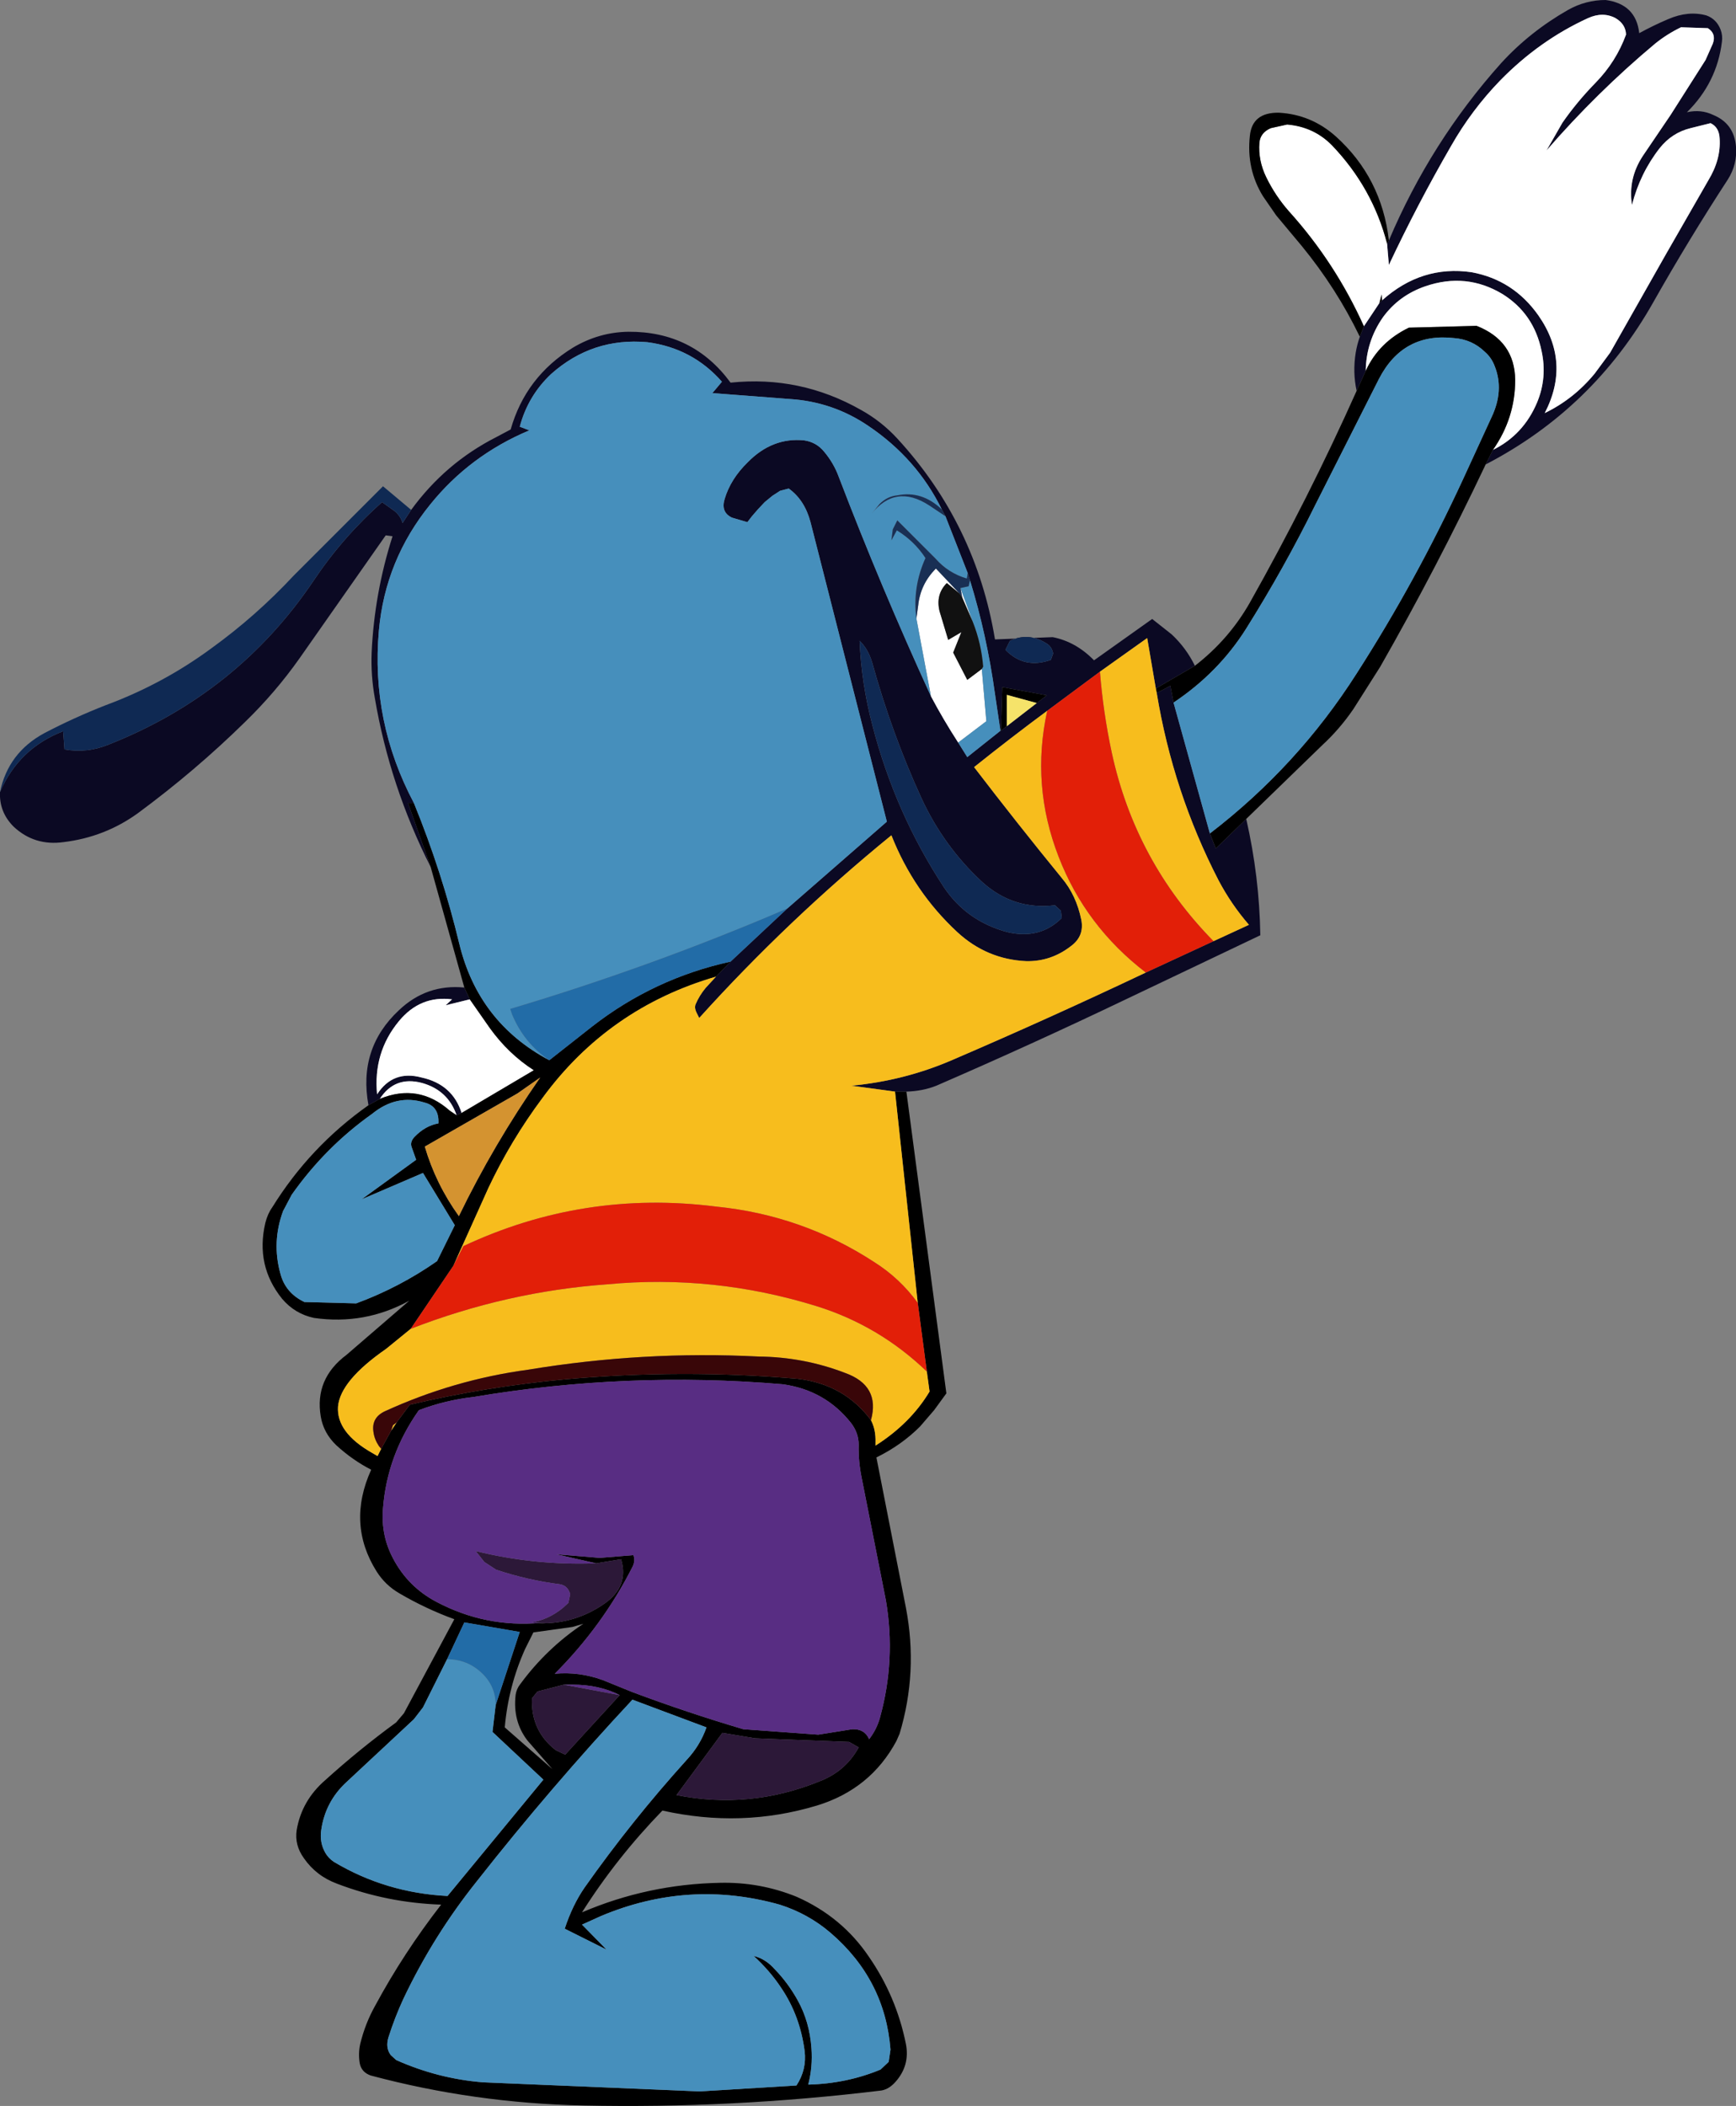 <?xml version="1.0" encoding="UTF-8" standalone="no"?>
<svg xmlns:xlink="http://www.w3.org/1999/xlink" height="231.7px" width="191.05px" xmlns="http://www.w3.org/2000/svg">
  <rect width="100%" height="100%" fill="#808080" stroke="none"/>
  <g transform="matrix(1.0, 0.0, 0.0, 1.0, -0.1, -0.25)">
    <path d="M152.95 26.7 Q157.55 15.85 165.3 7.2 168.45 3.75 172.65 1.35 174.6 0.25 176.8 0.25 180.15 0.7 180.5 3.9 182.05 3.05 183.7 2.35 185.9 1.4 187.9 1.95 189.0 2.35 189.45 3.5 189.7 4.15 189.6 4.85 189.05 9.35 185.75 12.6 187.3 12.25 188.65 12.9 190.95 13.85 191.15 16.4 191.3 18.35 190.25 20.0 185.95 26.6 182.05 33.5 175.45 45.2 163.6 51.35 L164.4 49.75 Q167.75 48.1 169.25 44.55 170.4 41.8 169.75 38.85 168.9 34.75 165.45 32.6 161.45 30.2 156.95 31.75 154.05 32.75 152.3 35.15 150.45 37.8 150.4 41.05 L149.4 43.25 Q148.95 41.2 149.3 39.05 149.45 38.15 149.75 37.3 L150.2 36.15 151.9 33.6 152.2 33.3 Q156.55 29.4 162.05 30.2 166.65 31.05 169.4 34.95 173.0 40.1 170.1 45.7 173.3 44.15 175.6 41.35 L177.3 39.05 183.45 28.2 188.1 20.1 Q189.5 17.8 189.35 15.5 189.3 14.25 188.35 13.8 L186.15 14.35 Q184.1 14.85 182.75 16.55 180.6 19.3 179.7 22.8 179.25 19.9 180.9 17.4 L183.95 12.9 187.8 6.85 188.6 5.05 Q189.0 3.95 188.05 3.35 L185.1 3.25 Q183.55 4.0 182.25 5.05 175.85 10.4 170.3 16.8 L172.05 13.75 Q173.65 11.45 175.7 9.35 177.95 7.05 179.05 4.05 179.0 2.9 177.9 2.25 176.5 1.5 174.85 2.25 169.5 4.7 165.2 9.1 162.05 12.35 159.8 16.3 156.1 22.7 152.95 29.4 L152.75 27.05 152.95 26.7 M137.25 90.35 Q138.7 96.7 138.8 103.15 L124.0 110.2 Q113.65 115.15 103.15 119.7 101.65 120.3 99.85 120.35 L98.6 120.35 93.8 119.7 Q99.65 119.15 104.95 116.85 115.65 112.25 126.2 107.25 L133.65 103.8 137.55 102.0 Q135.6 99.75 134.2 97.1 129.2 87.4 127.4 76.5 L128.9 75.7 129.25 77.55 133.25 91.95 133.9 93.6 137.25 90.35 M40.65 121.85 Q39.5 115.6 44.0 111.4 47.05 108.5 51.2 108.9 L51.8 110.2 49.15 110.85 49.85 110.2 Q46.35 109.75 44.0 112.6 41.15 116.05 41.6 120.65 43.35 117.95 46.5 118.8 49.9 119.55 50.9 122.7 L50.35 122.95 Q49.4 120.2 46.55 119.4 43.55 118.6 41.9 121.15 L40.65 121.85 M47.5 95.65 Q43.0 86.75 41.35 77.05 40.9 74.55 41.0 72.05 41.3 65.5 43.3 59.25 L42.55 59.15 33.05 72.7 Q30.4 76.45 27.05 79.7 21.6 85.05 15.3 89.7 11.65 92.35 7.1 92.9 3.9 93.35 1.6 91.2 0.0 89.6 0.1 87.4 2.15 82.6 7.05 80.7 L7.2 82.7 Q9.7 83.15 12.1 82.15 26.25 76.55 34.6 64.15 37.85 59.3 42.15 55.5 L43.55 56.5 Q44.2 57.05 44.4 57.8 L45.35 56.35 Q49.1 51.2 54.7 48.35 L56.3 47.5 Q57.95 41.7 63.15 38.5 66.0 36.8 69.25 36.75 76.35 36.7 80.5 42.35 88.15 41.55 94.85 45.35 97.1 46.6 98.85 48.5 107.5 57.9 109.6 70.6 L115.95 70.35 Q118.5 70.85 120.5 72.9 L126.9 68.35 129.05 70.05 Q130.65 71.55 131.6 73.5 L127.3 76.0 126.35 70.45 121.15 74.15 115.35 78.45 Q111.3 81.45 107.3 84.65 112.05 90.85 116.95 96.85 118.55 98.75 119.1 101.45 119.45 103.25 117.95 104.35 115.75 106.05 113.05 106.0 108.7 105.8 105.45 102.8 100.65 98.35 98.2 92.15 86.8 101.45 77.05 112.25 L76.75 111.65 Q76.5 111.15 76.65 110.75 77.05 109.8 77.75 108.95 L78.9 107.7 80.5 106.05 86.75 100.2 97.7 90.65 89.3 57.7 Q88.65 55.25 86.9 54.0 L85.95 54.25 85.1 54.8 84.25 55.5 83.5 56.3 82.85 57.05 82.35 57.7 80.65 57.2 Q79.4 56.6 79.85 55.15 80.5 52.95 82.4 51.1 85.1 48.35 88.6 48.7 89.95 48.9 90.8 49.95 91.85 51.2 92.4 52.7 97.05 64.85 102.55 76.85 103.9 79.4 105.55 81.95 L106.55 83.55 110.2 80.65 109.6 76.6 Q108.7 70.1 106.85 64.1 L106.6 63.3 104.15 57.05 103.75 56.3 Q101.0 50.7 95.65 47.1 91.75 44.45 87.0 44.15 L78.5 43.5 79.55 42.25 Q76.3 38.55 71.35 37.9 65.3 37.35 60.75 41.4 58.2 43.8 57.3 47.2 L58.35 47.6 Q51.8 50.35 47.45 55.75 42.5 61.85 41.8 69.6 40.9 79.65 45.65 88.6 L45.0 88.6 47.5 95.65 M111.25 70.75 L110.75 71.75 Q112.85 73.9 115.75 72.85 L116.0 72.15 Q115.85 71.35 115.2 71.0 113.25 69.8 111.25 70.75 M96.1 73.2 Q95.65 71.65 94.7 70.75 94.9 75.45 96.1 80.0 98.6 89.7 104.0 97.9 106.5 101.6 110.95 102.8 114.55 103.65 116.95 101.25 L116.85 100.45 116.2 99.85 Q111.6 100.4 108.15 97.25 103.95 93.35 101.5 88.05 98.25 80.95 96.1 73.2 M114.2 77.6 L115.3 76.75 110.4 75.85 110.25 80.65 110.9 80.15 114.2 77.6" fill="#0b0923" fill-rule="evenodd" stroke="none"/>
    <path d="M152.75 27.05 L152.95 29.4 Q156.1 22.7 159.8 16.3 162.05 12.35 165.2 9.1 169.5 4.7 174.85 2.25 176.5 1.5 177.9 2.25 179.0 2.9 179.05 4.05 177.95 7.05 175.7 9.35 173.65 11.45 172.05 13.75 L170.3 16.8 Q175.85 10.4 182.25 5.05 183.55 4.0 185.1 3.25 L188.05 3.35 Q189.0 3.95 188.6 5.05 L187.8 6.85 183.95 12.9 180.9 17.4 Q179.25 19.9 179.7 22.8 180.6 19.3 182.75 16.55 184.1 14.85 186.15 14.35 L188.35 13.8 Q189.3 14.25 189.35 15.5 189.5 17.8 188.1 20.1 L183.45 28.2 177.3 39.05 175.6 41.35 Q173.3 44.15 170.1 45.7 173.0 40.1 169.4 34.95 166.65 31.05 162.05 30.2 156.55 29.4 152.2 33.3 L152.15 32.65 151.9 33.6 150.2 36.15 Q147.05 29.15 141.95 23.5 140.45 21.8 139.45 19.75 138.55 17.9 138.7 15.95 138.8 14.85 139.95 14.35 L141.75 13.95 Q144.7 14.2 146.7 16.25 151.15 20.9 152.75 27.05 M150.4 41.05 Q150.45 37.8 152.3 35.15 154.05 32.75 156.95 31.75 161.45 30.2 165.45 32.6 168.9 34.75 169.75 38.85 170.4 41.8 169.25 44.55 167.75 48.1 164.4 49.75 166.85 46.25 166.85 42.05 166.8 37.75 162.6 36.1 L155.15 36.3 Q151.85 37.9 150.4 41.05 M105.55 81.95 Q103.9 79.4 102.55 76.85 L100.95 68.3 101.15 66.85 Q101.4 64.5 103.1 62.8 L105.7 65.55 104.3 64.4 Q103.05 65.65 103.5 67.5 L104.45 70.65 105.9 69.8 105.0 72.05 106.55 75.05 108.15 73.85 108.65 79.6 105.55 81.95 M106.0 66.0 L105.8 64.95 107.15 68.65 106.0 66.0 M51.8 110.2 L54.0 113.35 Q56.05 116.2 58.85 118.0 L50.9 122.7 Q49.9 119.55 46.5 118.8 43.35 117.95 41.6 120.65 41.15 116.05 44.0 112.6 46.35 109.75 49.85 110.2 L49.15 110.85 51.8 110.2 M50.35 122.95 L49.6 122.45 Q46.15 119.4 41.9 121.15 43.55 118.6 46.55 119.4 49.4 120.2 50.35 122.95" fill="#ffffff" fill-rule="evenodd" stroke="none"/>
    <path d="M163.6 51.35 Q158.25 62.65 152.0 73.6 L149.05 78.25 Q147.55 80.45 145.6 82.25 L137.25 90.35 133.9 93.6 133.25 91.95 Q142.9 84.55 149.4 74.35 155.95 64.15 161.1 53.0 L164.25 46.15 Q165.65 43.2 164.6 40.55 164.25 39.6 163.5 38.95 162.1 37.6 160.15 37.45 154.5 36.8 151.85 41.95 L144.85 55.8 Q141.45 62.7 137.25 69.4 134.2 74.25 129.25 77.55 L128.9 75.7 127.4 76.5 127.3 76.0 131.6 73.5 Q135.35 70.6 137.65 66.55 144.1 55.1 149.4 43.25 L150.4 41.05 Q151.85 37.9 155.15 36.3 L162.6 36.1 Q166.8 37.75 166.85 42.05 166.85 46.25 164.4 49.75 L163.6 51.35 M99.85 120.35 L104.25 153.55 102.9 155.4 101.35 157.2 Q99.3 159.25 96.55 160.6 L99.8 177.15 Q101.15 184.2 99.1 191.0 L98.75 191.8 Q95.9 197.1 90.0 198.9 81.7 201.4 73.0 199.45 67.95 204.65 64.15 210.65 71.4 207.55 79.35 207.4 83.75 207.3 87.8 208.95 92.75 211.15 95.7 215.5 98.75 219.9 99.8 225.15 100.25 227.5 98.65 229.3 97.95 230.1 97.1 230.25 80.65 232.25 64.3 231.9 52.3 231.65 40.9 228.6 39.9 228.25 39.7 227.3 39.5 226.2 39.75 225.1 40.3 222.85 41.4 220.9 44.5 215.15 48.65 209.8 42.7 209.6 37.2 207.5 34.9 206.65 33.55 204.7 32.5 203.25 32.75 201.6 33.3 198.35 35.9 196.1 39.6 192.75 43.7 189.75 L44.55 188.75 50.1 178.4 Q46.95 177.25 44.05 175.55 42.5 174.65 41.55 173.15 38.25 167.9 40.95 161.95 38.9 160.9 37.1 159.25 35.7 157.9 35.4 156.1 34.7 151.95 38.25 149.3 L45.15 143.35 Q40.25 146.05 34.65 145.25 32.55 144.8 31.15 143.15 28.2 139.5 29.3 134.8 29.55 133.8 30.05 133.1 34.2 126.4 40.65 121.85 L41.9 121.15 Q46.15 119.4 49.6 122.45 L50.35 122.95 50.9 122.7 58.85 118.0 Q56.05 116.2 54.0 113.35 L51.8 110.2 51.2 108.9 47.5 95.65 45.0 88.6 45.65 88.6 Q48.75 96.2 50.65 104.1 52.75 112.75 60.55 116.9 L65.25 113.2 Q72.05 107.9 80.5 106.05 L78.9 107.7 Q67.05 111.15 59.8 121.05 56.3 125.75 53.85 130.95 L50.0 139.5 45.3 146.45 42.6 148.65 Q37.55 152.15 37.3 155.0 37.1 157.85 41.05 160.1 L41.65 160.45 42.05 159.65 43.15 157.65 43.75 156.75 45.2 154.8 Q53.65 152.8 62.35 152.0 75.2 150.85 87.9 151.95 93.0 152.55 95.95 156.5 96.5 157.55 96.45 158.95 L96.45 159.3 Q100.3 156.85 102.4 153.35 L102.1 151.15 101.1 143.6 98.6 120.35 99.85 120.35 M149.75 37.3 Q147.2 32.0 143.35 27.3 L140.55 23.95 139.1 21.85 Q137.25 18.85 137.65 15.2 137.9 12.6 140.85 12.65 144.4 12.85 147.1 15.25 152.15 19.8 152.95 26.7 L152.75 27.05 Q151.15 20.9 146.7 16.25 144.7 14.2 141.75 13.95 L139.95 14.35 Q138.8 14.85 138.7 15.95 138.55 17.9 139.45 19.75 140.45 21.8 141.95 23.5 147.05 29.15 150.2 36.15 L149.75 37.3 M152.2 33.3 L151.9 33.6 152.15 32.65 152.2 33.3 M110.9 80.15 L110.25 80.65 110.4 75.85 115.3 76.75 114.2 77.6 110.9 76.7 110.9 80.15 M46.8 121.55 Q43.75 120.6 41.05 122.8 35.9 126.45 32.2 131.7 L31.25 133.5 Q30.0 136.9 30.95 140.35 31.5 142.5 33.6 143.5 L39.3 143.65 Q44.05 141.9 48.2 139.0 L50.15 135.05 46.65 129.3 39.9 132.2 45.9 127.85 45.4 126.45 Q45.2 125.9 45.7 125.35 46.9 124.1 48.35 123.85 48.45 121.95 46.8 121.55 M59.55 118.8 L57.05 120.55 46.85 126.4 Q48.05 130.5 50.6 134.05 54.4 126.2 59.55 118.8 M59.6 178.8 L60.35 178.75 59.4 178.85 Q63.35 178.95 66.6 176.7 69.35 174.8 68.45 171.8 L65.7 172.25 61.3 171.25 66.1 171.65 69.8 171.35 Q70.05 171.95 69.7 172.65 66.4 179.15 61.15 184.4 63.85 184.15 66.45 185.1 L69.65 186.4 Q75.65 188.65 81.9 190.5 L90.15 191.1 93.9 190.5 Q95.25 190.45 95.75 191.6 96.6 190.5 96.95 189.2 98.7 182.85 97.6 176.35 L94.95 162.95 Q94.55 161.05 94.6 159.2 94.6 157.9 93.75 156.8 90.9 153.2 86.25 152.55 69.15 151.1 52.2 153.95 49.1 154.3 46.2 155.4 42.7 160.35 42.25 166.2 42.0 169.15 43.35 171.7 45.0 174.85 48.15 176.5 53.55 179.35 59.6 178.8 M54.65 187.85 L57.3 179.8 51.2 178.75 49.3 182.8 46.65 188.1 45.65 189.4 38.25 196.3 Q35.9 198.45 35.45 201.6 35.25 202.95 35.9 204.1 36.25 204.7 36.85 205.1 42.55 208.5 49.35 208.85 L59.9 196.05 54.3 190.8 54.65 187.85 M58.8 179.85 L57.9 181.65 Q56.05 185.75 55.65 190.3 L60.9 194.9 58.15 191.75 Q56.5 189.6 56.85 186.7 56.95 186.05 57.35 185.55 60.25 181.6 64.3 178.9 L63.1 179.25 58.8 179.85 M62.15 185.6 L59.25 186.35 58.65 187.1 Q58.5 190.65 61.25 192.8 L62.3 193.3 68.3 186.75 Q66.05 185.6 63.1 185.6 L62.15 185.6 M74.55 197.75 Q82.6 199.35 90.25 196.25 93.15 195.15 94.6 192.5 L93.55 191.9 83.2 191.5 79.6 190.9 74.55 197.75 M75.65 193.9 Q77.15 192.3 77.85 190.3 L69.7 187.25 Q60.7 196.9 52.6 207.2 47.8 213.2 44.5 220.15 43.55 222.2 42.85 224.4 42.5 225.55 43.1 226.35 L43.7 226.9 Q48.3 228.95 53.25 229.35 L77.1 230.35 87.75 229.7 Q88.9 227.95 88.65 225.9 88.15 222.05 86.1 219.0 84.85 217.1 83.05 215.45 84.35 215.75 85.4 216.95 86.85 218.45 87.9 220.35 89.2 222.7 89.4 225.6 89.55 227.65 89.05 229.6 93.25 229.5 97.0 227.95 L97.9 227.1 98.1 225.75 Q97.5 218.05 91.5 212.9 89.05 210.8 85.9 209.8 75.9 207.0 66.25 211.05 L64.15 212.0 66.85 214.75 62.25 212.45 Q63.1 209.85 64.45 207.9 69.6 200.6 75.65 193.9" fill="#000000" fill-rule="evenodd" stroke="none"/>
    <path d="M129.25 77.55 Q134.2 74.25 137.25 69.4 141.45 62.7 144.85 55.8 L151.85 41.95 Q154.5 36.8 160.15 37.45 162.1 37.6 163.5 38.95 164.25 39.6 164.6 40.55 165.65 43.2 164.25 46.15 L161.1 53.0 Q155.95 64.15 149.4 74.35 142.9 84.55 133.25 91.95 L129.25 77.55 M45.65 88.6 Q40.9 79.65 41.8 69.6 42.5 61.85 47.45 55.75 51.8 50.35 58.35 47.6 L57.3 47.2 Q58.2 43.8 60.75 41.4 65.3 37.35 71.35 37.9 76.3 38.55 79.55 42.25 L78.5 43.5 87.0 44.15 Q91.75 44.45 95.65 47.1 101.0 50.7 103.75 56.3 101.55 54.2 98.85 54.75 97.75 54.85 96.9 55.7 L96.0 56.8 Q98.65 53.45 102.35 55.85 L104.15 57.05 106.6 63.3 106.5 63.9 Q104.45 63.3 103.05 61.7 L98.85 57.5 98.35 58.5 98.2 59.7 98.8 58.6 Q100.75 59.8 101.95 61.65 100.5 64.85 100.95 68.3 L102.55 76.85 Q97.05 64.85 92.4 52.7 91.85 51.2 90.8 49.95 89.95 48.9 88.6 48.7 85.1 48.35 82.4 51.1 80.5 52.95 79.85 55.15 79.4 56.6 80.65 57.2 L82.35 57.7 82.85 57.05 83.5 56.3 84.25 55.5 85.1 54.8 85.95 54.25 86.9 54.0 Q88.65 55.25 89.3 57.7 L97.7 90.65 86.75 100.2 Q71.85 106.6 56.25 111.25 L56.45 111.85 Q57.75 115.0 60.55 116.9 52.75 112.75 50.65 104.1 48.75 96.2 45.65 88.6 M106.85 64.1 Q108.7 70.1 109.6 76.6 L110.2 80.65 106.55 83.55 105.55 81.95 108.65 79.6 108.15 73.85 108.3 73.6 Q108.1 71.05 107.15 68.65 L105.8 64.95 106.7 64.75 106.85 64.1 M46.8 121.55 Q48.45 121.95 48.35 123.85 46.9 124.1 45.7 125.35 45.2 125.9 45.4 126.45 L45.9 127.85 39.9 132.2 46.65 129.3 50.15 135.05 48.2 139.0 Q44.05 141.9 39.3 143.65 L33.6 143.5 Q31.5 142.5 30.95 140.35 30.0 136.9 31.25 133.5 L32.2 131.7 Q35.9 126.45 41.05 122.8 43.75 120.6 46.8 121.55 M49.3 182.8 Q51.5 182.8 53.1 184.3 54.65 185.75 54.65 187.85 L54.3 190.8 59.9 196.05 49.35 208.85 Q42.55 208.5 36.85 205.1 36.25 204.7 35.9 204.1 35.25 202.95 35.45 201.6 35.9 198.45 38.25 196.3 L45.65 189.4 46.65 188.1 49.3 182.8 M75.65 193.9 Q69.6 200.6 64.45 207.9 63.1 209.85 62.25 212.45 L66.85 214.75 64.15 212.0 66.25 211.05 Q75.9 207.0 85.9 209.8 89.05 210.8 91.5 212.9 97.5 218.05 98.1 225.75 L97.9 227.1 97.0 227.95 Q93.25 229.5 89.05 229.6 89.55 227.65 89.4 225.6 89.2 222.7 87.9 220.35 86.85 218.45 85.4 216.95 84.35 215.75 83.05 215.45 84.85 217.1 86.1 219.0 88.15 222.05 88.65 225.9 88.9 227.95 87.75 229.7 L77.1 230.35 53.25 229.35 Q48.3 228.95 43.7 226.9 L43.1 226.35 Q42.5 225.55 42.85 224.4 43.55 222.2 44.5 220.15 47.8 213.2 52.6 207.2 60.7 196.9 69.7 187.25 L77.85 190.3 Q77.15 192.3 75.65 193.9" fill="#468fbc" fill-rule="evenodd" stroke="none"/>
    <path d="M103.75 56.3 L104.15 57.05 102.35 55.85 Q98.65 53.45 96.0 56.8 L96.9 55.7 Q97.75 54.85 98.85 54.75 101.55 54.2 103.75 56.3 M106.6 63.3 L106.85 64.1 106.7 64.75 105.8 64.95 106.0 66.0 105.7 65.55 103.1 62.8 Q101.4 64.5 101.15 66.85 L100.95 68.3 Q100.5 64.85 101.95 61.65 100.75 59.8 98.8 58.6 L98.2 59.7 98.35 58.5 98.85 57.5 103.05 61.7 Q104.45 63.3 106.5 63.9 L106.6 63.3" fill="#192f54" fill-rule="evenodd" stroke="none"/>
    <path d="M105.7 65.55 L106.0 66.0 107.15 68.65 Q108.1 71.05 108.3 73.6 L108.15 73.85 106.55 75.05 105.0 72.05 105.9 69.8 104.45 70.65 103.5 67.5 Q103.05 65.65 104.3 64.4 L105.7 65.55" fill="#111111" fill-rule="evenodd" stroke="none"/>
    <path d="M0.1 87.4 Q1.0 83.05 5.0 80.9 8.25 79.2 11.7 77.85 18.05 75.5 23.4 71.55 28.3 68.0 32.4 63.6 L42.25 53.75 45.35 56.35 44.4 57.8 Q44.2 57.05 43.55 56.5 L42.15 55.5 Q37.85 59.3 34.6 64.15 26.25 76.55 12.1 82.15 9.7 83.15 7.2 82.7 L7.05 80.7 Q2.15 82.6 0.1 87.4 M111.25 70.75 Q113.25 69.8 115.2 71.0 115.85 71.35 116.0 72.15 L115.75 72.85 Q112.85 73.9 110.75 71.75 L111.25 70.75 M96.1 73.2 Q98.25 80.95 101.5 88.05 103.95 93.35 108.15 97.25 111.6 100.4 116.2 99.85 L116.85 100.45 116.95 101.25 Q114.55 103.65 110.95 102.8 106.5 101.6 104.0 97.9 98.6 89.7 96.1 80.0 94.9 75.45 94.7 70.75 95.65 71.65 96.1 73.2" fill="#0f2953" fill-rule="evenodd" stroke="none"/>
    <path d="M78.9 107.7 L77.75 108.95 Q77.05 109.8 76.65 110.75 76.5 111.15 76.75 111.65 L77.05 112.25 Q86.8 101.45 98.2 92.15 100.65 98.35 105.45 102.8 108.7 105.8 113.05 106.0 115.75 106.05 117.95 104.35 119.45 103.25 119.1 101.45 118.55 98.75 116.95 96.85 112.05 90.85 107.3 84.65 111.3 81.45 115.35 78.45 113.55 86.65 116.6 94.5 119.55 102.15 126.2 107.25 115.65 112.25 104.95 116.85 99.65 119.15 93.8 119.7 L98.6 120.35 101.1 143.6 Q99.15 140.9 96.3 139.1 88.4 133.95 78.9 133.0 64.3 131.15 51.1 137.35 L50.0 139.5 53.85 130.95 Q56.3 125.75 59.8 121.05 67.05 111.15 78.9 107.7 M121.15 74.15 L126.35 70.45 127.3 76.0 127.4 76.5 Q129.2 87.4 134.2 97.1 135.6 99.75 137.55 102.0 L133.65 103.8 Q125.05 95.05 122.45 83.05 121.5 78.6 121.15 74.15 M45.3 146.45 Q55.85 142.35 66.95 141.55 78.65 140.45 89.95 143.95 96.85 146.1 102.1 151.15 L102.4 153.35 Q100.3 156.85 96.45 159.3 L96.45 158.95 Q96.5 157.55 95.95 156.5 97.0 152.7 93.1 151.3 88.55 149.55 83.6 149.5 70.9 148.85 58.2 150.95 50.05 152.05 42.5 155.5 40.95 156.2 41.2 157.8 41.3 158.6 41.8 159.35 L42.05 159.65 41.65 160.45 41.05 160.1 Q37.1 157.85 37.3 155.0 37.55 152.15 42.6 148.65 L45.3 146.45 M43.15 157.65 L43.35 157.05 43.75 156.75 43.15 157.65" fill="#f7bd1d" fill-rule="evenodd" stroke="none"/>
    <path d="M115.35 78.45 L121.15 74.15 Q121.5 78.6 122.45 83.05 125.05 95.05 133.65 103.8 L126.2 107.25 Q119.55 102.15 116.6 94.5 113.55 86.65 115.35 78.45 M45.3 146.45 L50.0 139.5 51.1 137.35 Q64.3 131.15 78.9 133.0 88.4 133.95 96.3 139.1 99.15 140.9 101.1 143.6 L102.1 151.15 Q96.85 146.1 89.95 143.95 78.65 140.45 66.95 141.55 55.85 142.35 45.3 146.45" fill="#e21f08" fill-rule="evenodd" stroke="none"/>
    <path d="M110.9 80.15 L110.9 76.7 114.2 77.6 110.9 80.15" fill="#f5e36a" fill-rule="evenodd" stroke="none"/>
    <path d="M86.75 100.2 L80.5 106.05 Q72.05 107.9 65.25 113.2 L60.55 116.9 Q57.75 115.0 56.45 111.85 L56.25 111.25 Q71.85 106.6 86.75 100.2 M49.3 182.8 L51.2 178.75 57.3 179.8 54.65 187.85 Q54.65 185.75 53.1 184.3 51.5 182.8 49.3 182.8" fill="#226ca7" fill-rule="evenodd" stroke="none"/>
    <path d="M59.55 118.8 Q54.4 126.2 50.6 134.05 48.05 130.5 46.85 126.4 L57.05 120.55 59.55 118.8" fill="#d49330" fill-rule="evenodd" stroke="none"/>
    <path d="M65.7 172.25 L68.45 171.8 Q69.35 174.8 66.6 176.7 63.35 178.95 59.4 178.85 L60.35 178.75 59.6 178.8 58.6 178.75 Q60.45 178.45 62.05 177.15 L62.65 176.6 62.85 175.65 Q62.6 174.7 61.7 174.55 58.15 174.1 54.7 172.95 L53.4 172.1 52.45 170.9 Q58.9 172.5 65.7 172.25 M68.3 186.75 L62.3 193.3 61.25 192.8 Q58.5 190.65 58.65 187.1 L59.25 186.35 62.15 185.6 68.3 186.75 M74.55 197.75 L79.6 190.9 83.2 191.5 93.55 191.9 94.6 192.5 Q93.15 195.15 90.25 196.25 82.6 199.35 74.55 197.75" fill="#2c1838" fill-rule="evenodd" stroke="none"/>
    <path d="M59.6 178.8 Q53.55 179.35 48.15 176.5 45.0 174.85 43.35 171.7 42.0 169.15 42.25 166.2 42.7 160.35 46.2 155.4 49.1 154.3 52.2 153.95 69.15 151.1 86.25 152.55 90.9 153.2 93.75 156.8 94.6 157.9 94.6 159.2 94.55 161.05 94.95 162.95 L97.6 176.35 Q98.7 182.85 96.95 189.2 96.6 190.5 95.75 191.6 95.25 190.45 93.9 190.5 L90.15 191.1 81.9 190.5 Q75.65 188.65 69.65 186.4 L66.45 185.1 Q63.85 184.15 61.15 184.4 66.4 179.15 69.7 172.65 70.05 171.95 69.8 171.35 L66.1 171.65 61.3 171.25 65.7 172.25 Q58.9 172.5 52.45 170.9 L53.4 172.1 54.7 172.95 Q58.15 174.1 61.7 174.55 62.6 174.7 62.85 175.65 L62.65 176.6 62.05 177.15 Q60.45 178.45 58.6 178.75 L59.6 178.8 M62.15 185.6 L63.1 185.6 Q66.05 185.6 68.3 186.75 L62.15 185.6" fill="#582d83" fill-rule="evenodd" stroke="none"/>
    <path d="M43.75 156.75 L43.35 157.05 43.15 157.65 42.05 159.65 41.8 159.35 Q41.3 158.6 41.2 157.8 40.95 156.2 42.5 155.5 50.05 152.05 58.2 150.95 70.9 148.85 83.6 149.5 88.55 149.55 93.1 151.3 97.0 152.7 95.95 156.5 93.0 152.55 87.9 151.95 75.2 150.85 62.35 152.0 53.65 152.8 45.2 154.8 L43.75 156.75" fill="#390608" fill-rule="evenodd" stroke="none"/>
  </g>
</svg>
